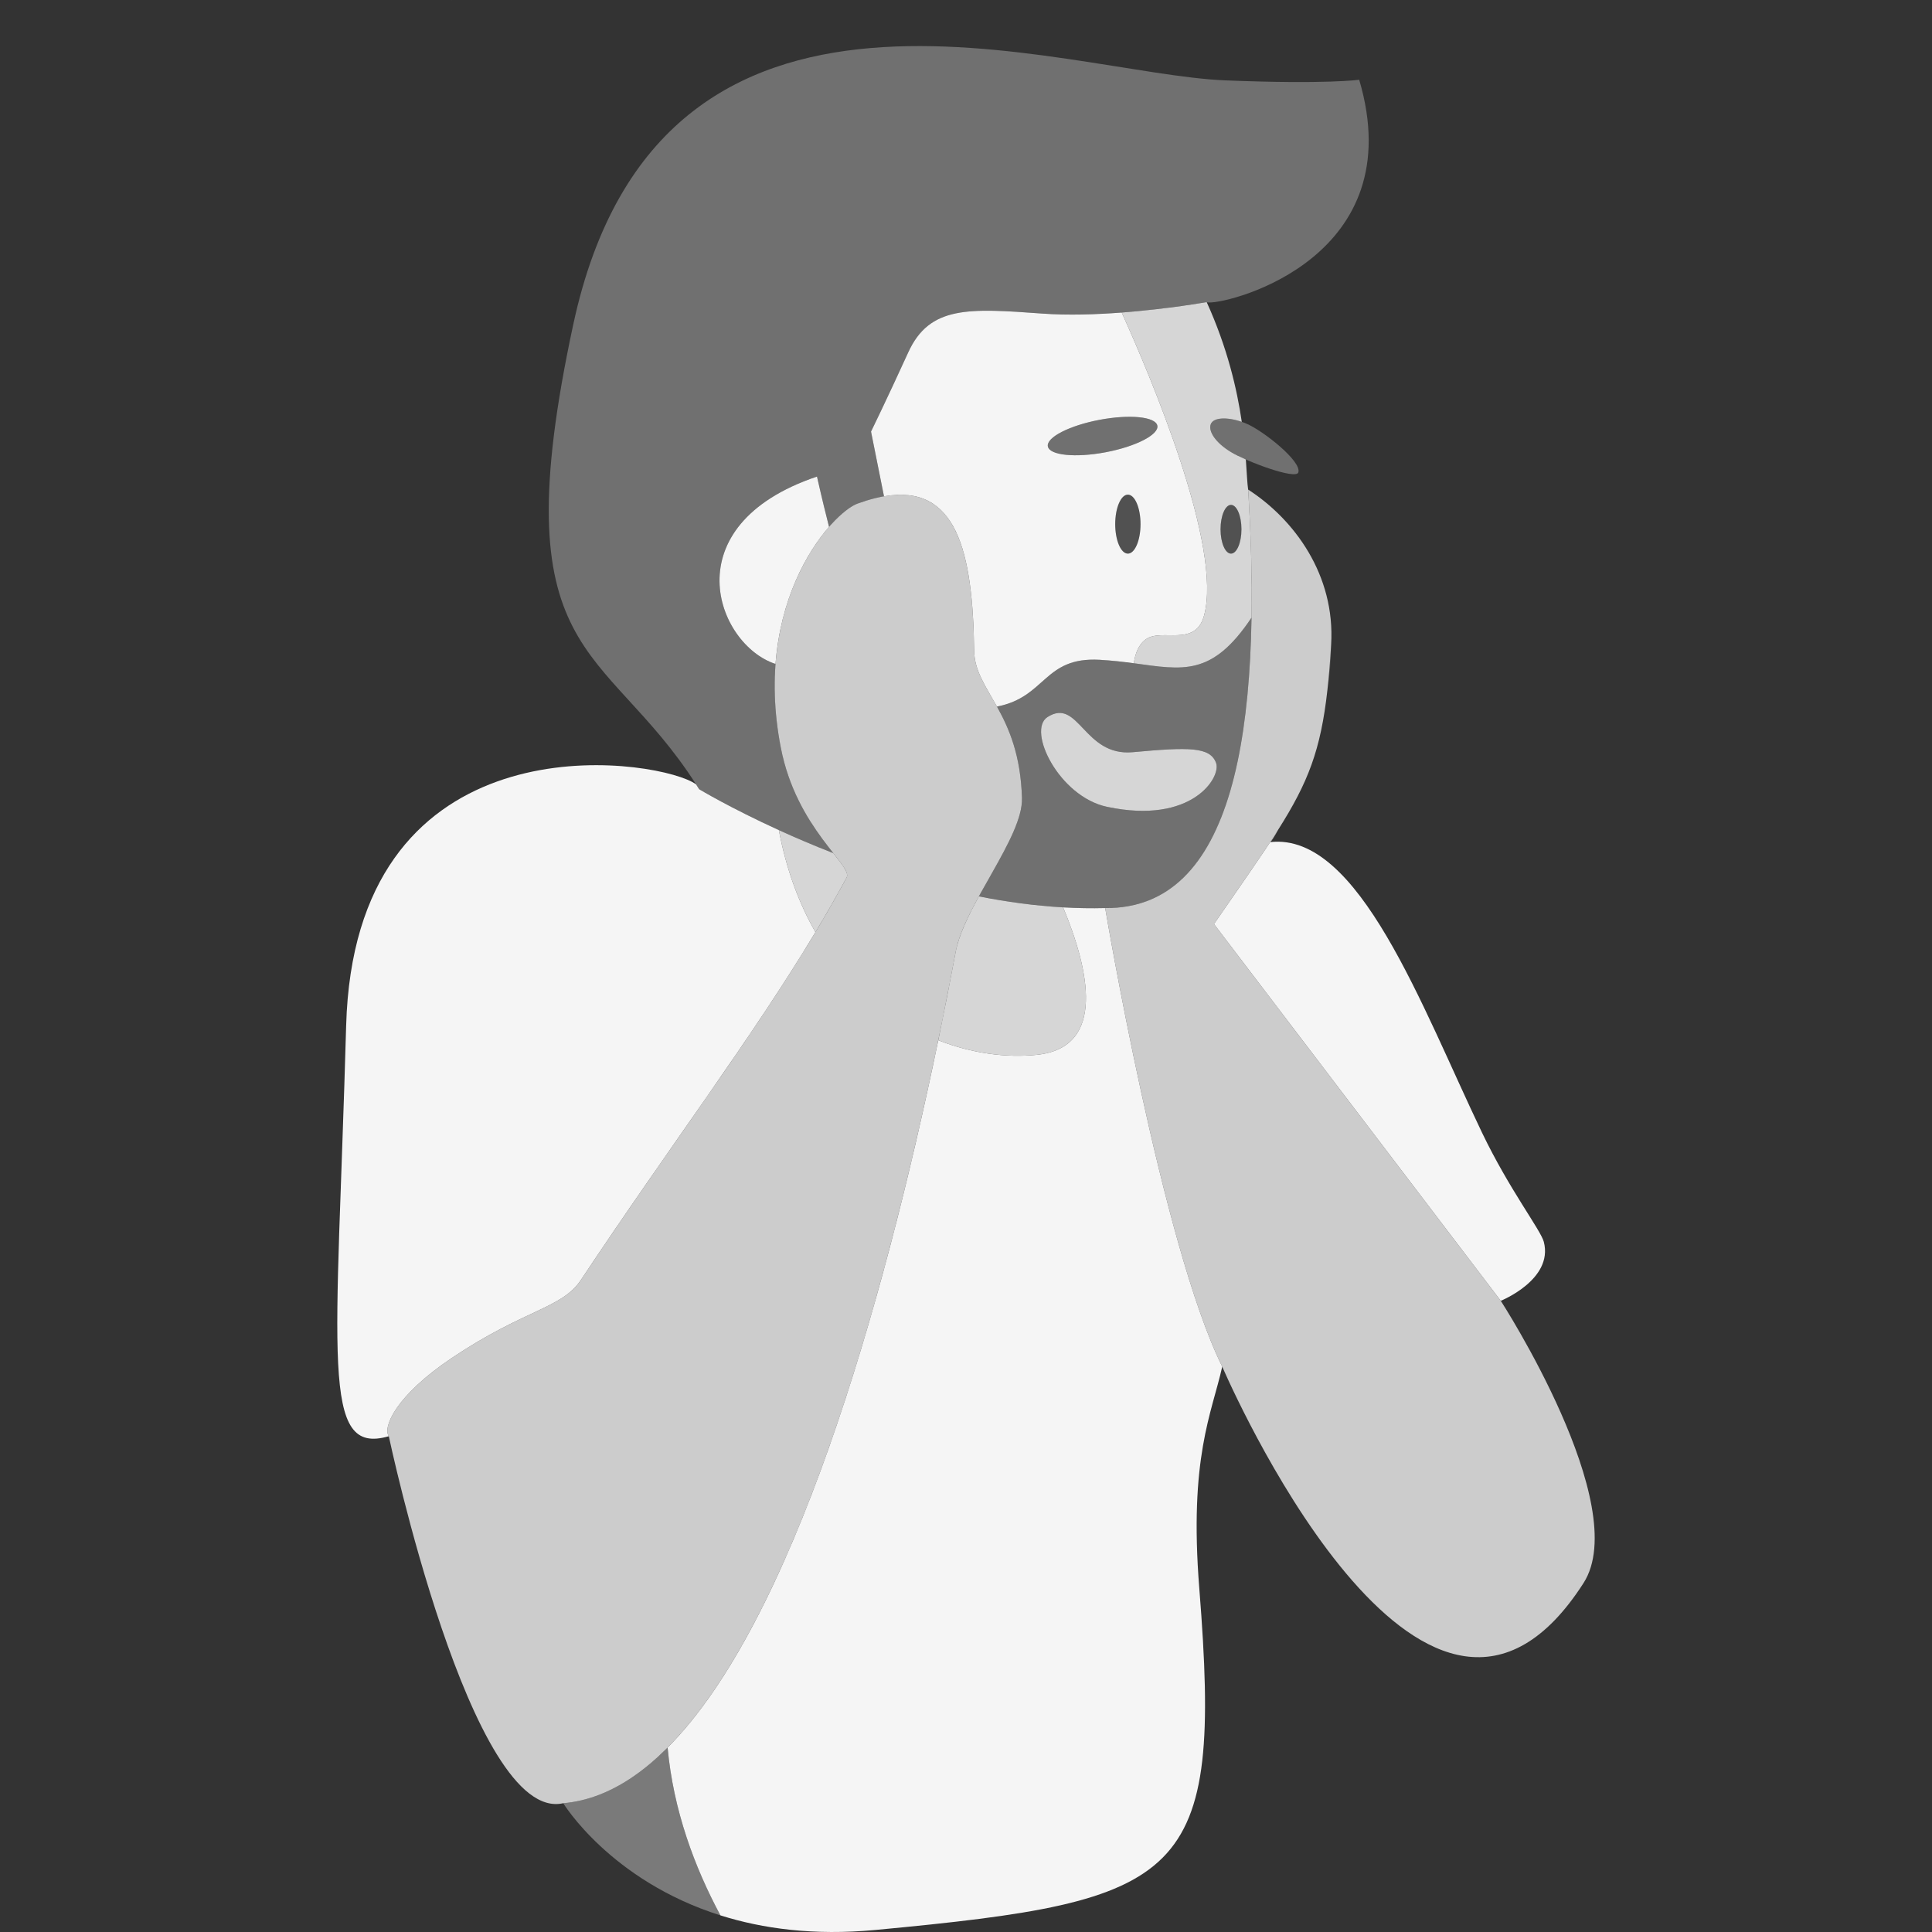 <?xml version="1.0" encoding="UTF-8" standalone="no"?>
<!DOCTYPE svg PUBLIC "-//W3C//DTD SVG 1.1//EN" "http://www.w3.org/Graphics/SVG/1.1/DTD/svg11.dtd">
<svg width="100%" height="100%" viewBox="0 0 300 300" version="1.1" xmlns="http://www.w3.org/2000/svg" xmlns:xlink="http://www.w3.org/1999/xlink" xml:space="preserve" xmlns:serif="http://www.serif.com/" style="fill-rule:evenodd;clip-rule:evenodd;stroke-linejoin:round;stroke-miterlimit:2;">
    <rect x="0" y="0" width="300" height="300" fill="#333333" stroke="none"/>
    <path d="M233.04,201.988L188.508,143.484C192.767,137.296 196,132.745 198.474,128.84C197.842,129.962 197.391,130.639 197.247,130.762C211,129.217 220.744,156.308 230.124,175.868C234.384,184.748 239.251,191.008 239.725,192.837C241.241,198.692 233.04,201.988 233.04,201.988Z" style="fill:white;fill-opacity:0.95;"/>
    <path d="M126.621,144.743C116.687,161.282 103.92,178.103 90.209,198.741C87.232,203.221 81.521,203.24 70.136,210.882C61.483,216.69 59.399,221.596 60.372,223.016C49.677,226.141 52.304,211.01 53.75,159.265C55.039,113.131 97.211,117.076 106.69,121.051C107.296,121.305 107.769,121.559 108.088,121.801C108.245,122.046 108.402,122.295 108.559,122.546C108.559,122.546 113.312,125.418 120.94,128.899C122.112,135.08 124.092,140.333 126.621,144.743Z" style="fill:white;fill-opacity:0.95;"/>
    <path d="M120.94,128.899C123.465,130.051 126.305,131.27 129.393,132.473C130.875,134.356 131.836,135.565 131.468,136.249C129.942,139.084 128.323,141.909 126.621,144.743C124.092,140.333 122.112,135.08 120.94,128.899Z" style="fill:white;fill-opacity:0.8;"/>
    <path d="M145.694,161.527C146.661,156.856 147.561,152.269 148.395,147.817C148.88,145.224 150.333,142.238 152,139.191C156.267,140.035 160.658,140.641 165.08,140.896C169.067,150.466 171.891,162.677 160.974,163.794C156.312,164.271 150.962,163.599 145.694,161.527Z" style="fill:white;fill-opacity:0.8;"/>
    <path d="M111.867,297.418C94.75,292.012 87.463,280.002 87.463,280.002C93.227,279.514 98.628,276.422 103.666,271.361C104.558,281.114 107.862,289.957 111.867,297.418Z" style="fill:white;fill-opacity:0.35;"/>
    <path d="M103.666,271.361C123.033,251.905 137.039,203.334 145.694,161.527C150.962,163.599 156.312,164.271 160.974,163.794C171.891,162.677 169.067,150.466 165.08,140.896C167.254,141.021 169.435,141.062 171.613,141.004C171.613,141.004 180.421,193.32 189.788,212.21C188.17,219.458 184.604,226.31 186.229,246.688C189.839,291.951 184.224,295.142 135.909,299.685C126.368,300.582 118.401,299.481 111.867,297.418C107.862,289.957 104.558,281.114 103.666,271.361Z" style="fill:white;fill-opacity:0.95;"/>
    <path d="M70.094,0.018C70.073,0.014 70.068,0.01 70.078,0.006C70.104,-0.005 70.109,-0.001 70.094,0.018Z" style="fill:white;"/>
    <path d="M194.338,95.901C193.897,123.127 187.78,141.144 171.613,141.004C165.006,141.18 158.365,140.45 152,139.191C155.047,133.625 158.809,127.856 158.692,123.917C158.491,117.133 156.619,112.984 154.805,109.717C162.459,108.239 162.053,101.972 170.737,102.452C181.763,103.063 186.89,107.083 194.338,95.901ZM175.891,116.8C168.276,117.501 167.514,108.236 162.654,111.345C159.431,113.406 164.423,123.698 171.904,125.284C185.133,128.088 189.655,120.666 188.831,118.465C187.897,115.972 184.701,115.989 175.891,116.8Z" style="fill:white;fill-opacity:0.3;"/>
    <path d="M187.373,46.91C187.373,46.91 172.914,49.492 161.935,48.697C150.463,47.866 144.357,47.424 141.031,54.717C137.705,62.01 135.253,67.02 135.253,67.02L137.266,77.067C136.008,77.286 134.641,77.659 133.155,78.198C132.123,78.572 130.492,79.793 128.734,81.811C128.248,79.887 127.669,77.585 126.861,74C104.245,81.632 111.265,100.114 120.423,103.1C120.124,107.021 120.324,111.37 121.249,116.123C122.793,124.05 126.856,129.25 129.393,132.473C116.981,127.635 108.559,122.546 108.559,122.546C108.402,122.295 108.245,122.046 108.088,121.801C93.757,99.432 77.729,102.788 89.024,50.345C102.562,-12.51 164.882,11.456 190.284,12.481C206.12,13.119 211.055,12.381 211.055,12.381C219.169,39.793 191.388,47.081 187.721,46.972C187.551,46.967 187.433,46.946 187.373,46.91Z" style="fill:white;fill-opacity:0.3;"/>
    <path d="M193.454,71.35C193.614,73.507 193.67,75.109 193.812,76.024C194.246,83.055 194.438,89.715 194.338,95.901C188.203,105.111 183.643,104.008 176.065,102.991C176.255,101.557 176.761,100.101 177.93,99.267C180.396,97.504 185.598,100.558 186.96,95.609C189.915,84.868 178.546,58.191 174.18,48.531C181.38,47.981 187.373,46.91 187.373,46.91C190.594,54.005 192.082,60.437 192.824,65.508C190.519,64.712 188.448,64.82 188.025,65.825C187.557,66.934 188.747,68.751 191.148,70.197C191.717,70.539 192.529,70.943 193.454,71.35ZM191.148,78.396C190.251,78.396 189.523,80.092 189.523,82.182C189.523,84.271 190.251,85.968 191.148,85.968C192.045,85.968 192.774,84.271 192.774,82.182C192.774,80.092 192.045,78.396 191.148,78.396Z" style="fill:white;fill-opacity:0.8;"/>
    <path d="M174.18,48.531C178.546,58.191 189.915,84.868 186.96,95.609C185.598,100.558 180.396,97.504 177.93,99.267C176.761,100.101 176.255,101.557 176.065,102.991C174.442,102.774 172.681,102.56 170.737,102.452C162.053,101.972 162.459,108.239 154.805,109.717C153.03,106.518 151.309,104.166 151.265,101.016C151.047,85.537 148.528,75.106 137.266,77.067L135.253,67.02C135.253,67.02 137.705,62.01 141.031,54.717C144.357,47.424 150.463,47.866 161.935,48.697C165.845,48.98 170.197,48.835 174.18,48.531ZM175.135,76.807C174.05,76.807 173.169,78.859 173.169,81.387C173.169,83.915 174.05,85.968 175.135,85.968C176.22,85.968 177.101,83.915 177.101,81.387C177.101,78.859 176.22,76.807 175.135,76.807ZM170.735,65.191C166.043,66.079 162.447,67.929 162.71,69.318C162.973,70.707 166.996,71.113 171.688,70.225C176.38,69.336 179.976,67.487 179.713,66.098C179.45,64.708 175.427,64.302 170.735,65.191Z" style="fill:white;fill-opacity:0.95;"/>
    <ellipse cx="175.135" cy="81.387" rx="1.966" ry="4.58" style="fill:white;fill-opacity:0.15;"/>
    <path d="M170.735,65.191C175.427,64.302 179.45,64.708 179.713,66.098C179.976,67.487 176.38,69.336 171.688,70.225C166.996,71.113 162.973,70.707 162.71,69.318C162.447,67.929 166.043,66.079 170.735,65.191Z" style="fill:white;fill-opacity:0.3;"/>
    <path d="M128.734,81.811C125.216,85.849 121.188,93.077 120.423,103.1C111.265,100.114 104.245,81.632 126.861,74C127.669,77.585 128.248,79.887 128.734,81.811Z" style="fill:white;fill-opacity:0.95;"/>
    <path d="M206.122,107.124C206.489,104.813 206.703,102.449 206.699,100.089C206.541,102.701 206.355,105.021 206.122,107.124Z" style="fill:white;fill-opacity:0.14;"/>
    <path d="M193.812,76.024C200.967,80.638 207.355,89.285 206.699,100.089C206.541,102.701 206.355,105.021 206.122,107.124C205.088,116.452 203.124,121.502 198.474,128.84C196,132.745 192.767,137.296 188.508,143.484L233.04,201.988C233.04,201.988 253.617,233.771 245.888,245.817C222.042,282.987 192.691,218.778 189.989,212.67L189.788,212.21C180.421,193.32 171.613,141.004 171.613,141.004C191.453,141.175 196.157,114.004 193.812,76.024Z" style="fill:white;fill-opacity:0.75;"/>
    <path d="M60.372,223.016C60.372,223.016 73.143,283.277 87.463,280.002C117.858,277.426 138.162,202.483 148.395,147.817C149.767,140.486 158.873,130.012 158.692,123.917C158.293,110.491 151.354,107.383 151.265,101.016C151.022,83.808 147.936,72.838 133.155,78.198C129.25,79.614 116.776,93.148 121.249,116.123C123.695,128.684 132.466,134.395 131.468,136.249C121.034,155.63 106.269,174.567 90.209,198.741C87.232,203.221 81.521,203.24 70.136,210.882C61.483,216.69 59.399,221.596 60.372,223.016Z" style="fill:white;fill-opacity:0.75;"/>
    <path d="M175.891,116.8C184.701,115.989 187.897,115.972 188.831,118.465C189.655,120.666 185.133,128.088 171.904,125.284C164.423,123.698 159.431,113.406 162.654,111.345C167.514,108.236 168.276,117.501 175.891,116.8Z" style="fill:white;fill-opacity:0.8;"/>
    <ellipse cx="191.148" cy="82.182" rx="1.625" ry="3.786" style="fill:white;fill-opacity:0.15;"/>
    <path d="M201.598,73.371C201.19,74.503 193.7,71.734 191.148,70.197C188.747,68.751 187.557,66.934 188.025,65.825C188.492,64.716 190.968,64.699 193.552,65.787C196.135,66.876 202.211,71.677 201.598,73.371Z" style="fill:white;fill-opacity:0.3;"/>
</svg>
